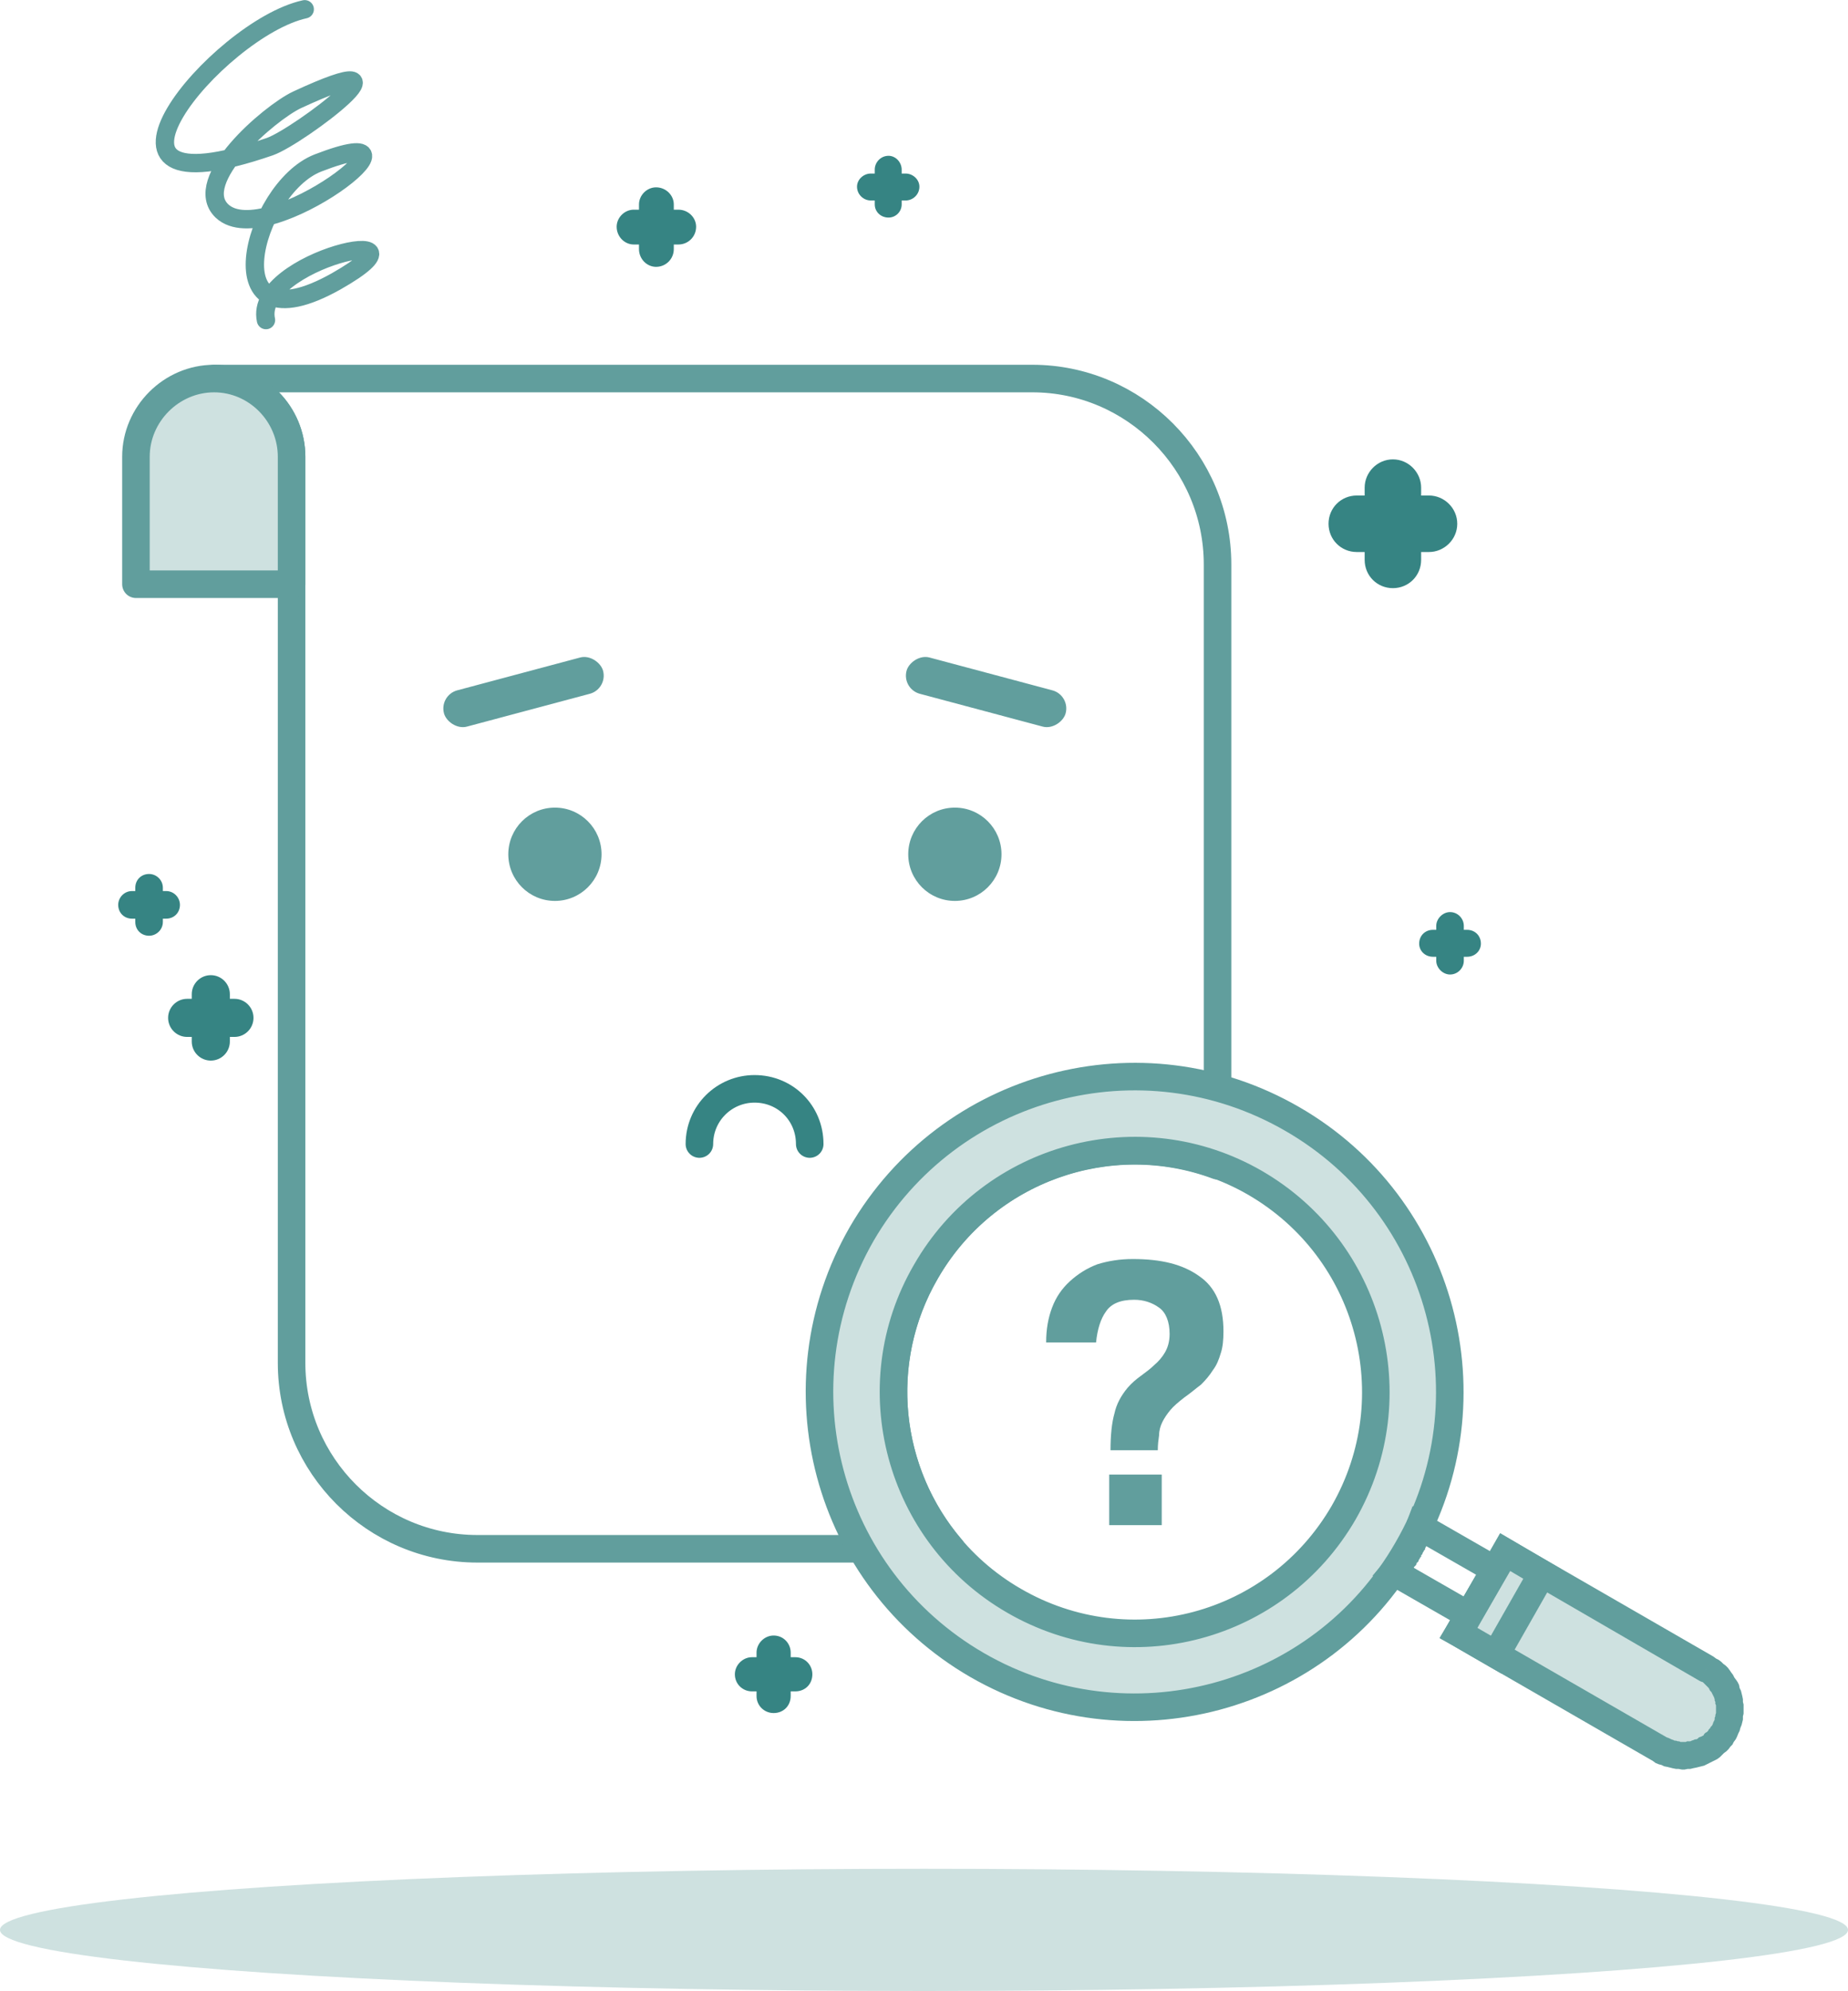 <?xml version="1.0" encoding="UTF-8"?>
<!DOCTYPE svg PUBLIC "-//W3C//DTD SVG 1.1//EN" "http://www.w3.org/Graphics/SVG/1.1/DTD/svg11.dtd">
<!-- Creator: CorelDRAW X7 -->
<svg xmlns="http://www.w3.org/2000/svg" xml:space="preserve" width="46.628mm" height="50.211mm" version="1.1" style="shape-rendering:geometricPrecision; text-rendering:geometricPrecision; image-rendering:optimizeQuality; fill-rule:evenodd; clip-rule:evenodd"
viewBox="0 0 2814 3030"
 xmlns:xlink="http://www.w3.org/1999/xlink">
 <defs>
  <style type="text/css">
   <![CDATA[
    .str3 {stroke:#619E9D;stroke-width:41.941}
    .str2 {stroke:#619E9D;stroke-width:41.941}
    .str5 {stroke:#619E9D;stroke-width:27.965;stroke-linecap:round;stroke-linejoin:round}
    .str4 {stroke:#368483;stroke-width:41.941;stroke-linecap:round;stroke-linejoin:round}
    .str0 {stroke:#619E9D;stroke-width:41.947;stroke-linecap:round;stroke-linejoin:round}
    .str1 {stroke:#619E9D;stroke-width:41.947;stroke-linecap:round;stroke-linejoin:round}
    .fil0 {fill:none}
    .fil2 {fill:#368483}
    .fil5 {fill:#619E9D}
    .fil4 {fill:#619E9D}
    .fil1 {fill:#CEE1E0}
    .fil3 {fill:#619E9D;fill-rule:nonzero}
   ]]>
  </style>
 </defs>
 <g id="Layer_x0020_1">
  <g id="_411066320">
   <path class="fil0 str0" d="M727 576l845 0c155,0 282,127 282,283l0 915c-164,-61 -353,4 -444,161 -80,138 -60,307 39,422l-722 0c-156,0 -283,-127 -283,-283l0 -1215 0 -164c0,-65 -53,-119 -118,-119l401 0z"/>
   <path class="fil1 str1" d="M326 576l0 0c65,0 118,54 118,119l0 194 -237 0 0 -194c0,-65 54,-119 119,-119z"/>
   <path class="fil2" d="M2121 699l0 0c24,0 43,20 43,43l0 12 12 0c23,0 43,19 43,43l0 0c0,24 -20,43 -43,43l-12 0 0 12c0,24 -19,43 -43,43l0 0c-24,0 -43,-19 -43,-43l0 -12 -12 0c-24,0 -43,-19 -43,-43l0 0c0,-24 19,-43 43,-43l12 0 0 -12c0,-23 19,-43 43,-43z"/>
   <path class="fil2" d="M227 1330l0 0c11,0 21,9 21,21l0 5 5 0c12,0 21,10 21,21l0 0c0,12 -9,21 -21,21l-5 0 0 5c0,12 -10,21 -21,21l0 0c-12,0 -21,-9 -21,-21l0 -5 -5 0c-12,0 -21,-9 -21,-21l0 0c0,-11 9,-21 21,-21l5 0 0 -5c0,-12 9,-21 21,-21z"/>
   <path class="fil1" d="M1968 1703c-230,-133 -523,-54 -656,175 -132,230 -54,523 176,656 218,126 493,61 634,-142 7,-11 15,-22 21,-34 7,-11 13,-23 19,-35 105,-224 23,-494 -194,-620zm-558 232c101,-176 326,-236 501,-135 176,102 236,326 135,502 -102,176 -326,236 -502,134 -175,-101 -236,-326 -134,-501z"/>
   <g>
    <g>
     <path class="fil1" d="M2625 2636l0 0c19,-34 7,-77 -26,-97l-307 -177 -71 123 307 177c34,20 77,8 97,-26z"/>
     <path id="1" class="fil3" d="M2604 2636l3 -10 39 10 0 0 -42 0 0 0zm5 -115l0 0 4 3 4 2 4 3 3 3 4 3 3 3 3 4 2 3 3 4 2 4 3 4 2 3 2 4 1 5 2 4 1 4 1 4 1 5 0 4 1 4 0 5 0 4 0 5 -1 4 0 5 -1 4 -1 4 -2 5 -1 4 -2 4 -2 5 -2 4 -36 -21 1 -2 1 -3 1 -2 1 -2 0 -3 1 -2 0 -2 1 -3 0 -2 0 -3 0 -2 0 -3 0 -2 -1 -2 0 -3 -1 -2 0 -2 -1 -3 -1 -2 -1 -2 -1 -2 -1 -2 -2 -2 -1 -2 -1 -2 -2 -2 -2 -2 -2 -2 -1 -1 -2 -2 -3 -1 -2 -1 0 0 21 -37zm-328 -141l-7 -28 28 -8 307 177 -21 37 -307 -178zm-7 -28l10 -18 18 10 -28 8zm-35 143l-29 8 -7 -28 71 -123 36 21 -71 122zm-29 8l-18 -10 11 -18 7 28zm328 141l-21 36 -307 -177 21 -36 307 177zm108 -8l-3 11 -3 4 -2 4 -3 3 -3 4 -3 3 -4 3 -3 3 -3 3 -4 3 -4 2 -4 2 -4 2 -4 2 -4 2 -4 1 -4 1 -4 1 -5 1 -4 1 -4 0 -5 1 -4 0 -5 -1 -4 0 -5 -1 -4 -1 -4 -1 -5 -1 -4 -2 -4 -1 -5 -2 -4 -3 21 -36 3 1 2 1 2 1 3 1 2 1 2 0 3 1 2 0 2 1 3 0 2 0 3 0 2 -1 3 0 2 0 2 -1 3 -1 2 -1 2 0 2 -1 2 -2 3 -1 2 -1 2 -1 1 -2 2 -2 2 -1 2 -2 1 -2 2 -2 1 -2 2 -2 -3 10 42 0z"/>
    </g>
    <polygon class="fil1 str2" points="2348,2395 2292,2362 2221,2485 2278,2518 "/>
   </g>
   <g>
    <path class="fil3" d="M2266 2407l-115 -66 21 -36 115 66 7 28 -28 8zm21 -36l18 10 -11 18 -7 -28zm-69 77l40 -69 36 20 -40 70 -28 7 -8 -28zm36 21l-10 18 -18 -11 28 -7zm-122 -95l115 66 -21 36 -115 -66 -5 -31 26 -5zm-21 36l-21 -12 16 -19 5 31zm16 -61l36 21 0 0 -1 1 0 1 -1 1 -1 2 0 1 -1 1 -1 1 -1 1 0 1 -1 2 -1 1 -1 1 -1 1 0 1 -1 1 -1 1 -1 1 0 2 -1 1 -1 1 -1 1 -1 1 -1 1 0 1 -1 1 -1 1 -1 1 -1 1 -1 1 -1 2 0 1 -1 1 -32 -27 1 -1 0 -1 1 -1 1 -1 1 -1 0 -1 1 -1 1 0 0 -1 1 -1 1 -1 0 -1 1 -1 1 -1 0 -1 1 -1 1 -1 0 -1 1 -1 1 -1 0 0 1 -1 1 -1 0 -1 1 -1 0 -1 1 -1 1 -1 0 -1 1 -1 0 -1 1 -1 0 0zm45 -44l-21 36 30 -11 0 1 0 1 -1 2 0 1 -1 1 0 1 -1 2 0 1 -1 1 0 2 -1 1 -1 1 0 1 -1 2 0 1 -1 1 0 1 -1 2 -1 1 0 1 -1 1 0 2 -1 1 -1 1 0 1 -1 1 -1 2 0 1 -1 1 -1 1 0 2 -1 1 -36 -21 0 -1 1 -1 1 -1 0 -1 1 -1 0 -1 1 -1 0 -1 1 -1 0 -1 1 -1 0 -1 1 -1 0 -1 1 -1 0 -1 1 -1 0 -1 1 -1 0 -1 1 -1 0 -1 0 -1 1 -2 0 -1 1 -1 0 -1 1 -1 0 -1 0 -1 1 -1 0 -1 30 -11zm-30 11l9 -24 21 13 -30 11z"/>
   </g>
   <path class="fil0 str3" d="M1312 1878c133,-229 426,-308 656,-175 229,132 308,426 175,655 -132,230 -426,308 -655,176 -230,-133 -308,-426 -176,-656zm98 57c101,-176 326,-236 501,-135 176,102 236,326 135,502 -102,176 -326,236 -502,134 -175,-101 -236,-326 -134,-501z"/>
   <g>
    <circle class="fil4" cx="845" cy="1300" r="71"/>
    <circle class="fil4" cx="1454" cy="1300" r="71"/>
   </g>
   <g>
    <rect class="fil4" transform="matrix(0.412 -0.11 0.11 0.412 668.69 1057.87)" width="588" height="134" rx="67" ry="67"/>
    <rect class="fil4" transform="matrix(-0.412 -0.11 -0.11 0.412 1630.05 1057.87)" width="588" height="134" rx="67" ry="67"/>
   </g>
   <path class="fil2" d="M999 285l0 0c15,0 27,12 27,26l0 8 7 0c15,0 27,12 27,26l0 0c0,15 -12,27 -27,27l-7 0 0 7c0,15 -12,27 -27,27l0 0c-14,0 -26,-12 -26,-27l0 -7 -8 0c-14,0 -26,-12 -26,-27l0 0c0,-14 12,-26 26,-26l8 0 0 -8c0,-14 12,-26 26,-26z"/>
   <path class="fil2" d="M1178 2489l0 0c15,0 26,12 26,26l0 7 7 0c15,0 26,12 26,26l0 0c0,15 -11,26 -26,26l-7 0 0 7c0,15 -11,26 -26,26l0 0c-14,0 -26,-11 -26,-26l0 -7 -7 0c-14,0 -26,-11 -26,-26l0 0c0,-14 12,-26 26,-26l7 0 0 -7c0,-14 12,-26 26,-26z"/>
   <path class="fil2" d="M2208 1388l0 0c12,0 21,10 21,21l0 6 5 0c12,0 21,9 21,21l0 0c0,11 -9,20 -21,20l-5 0 0 6c0,11 -9,21 -21,21l0 0c-11,0 -21,-10 -21,-21l0 -6 -5 0c-12,0 -21,-9 -21,-20l0 0c0,-12 9,-21 21,-21l5 0 0 -6c0,-11 10,-21 21,-21z"/>
   <path class="fil2" d="M321 1484l0 0c16,0 29,13 29,29l0 7 7 0c16,0 29,13 29,29l0 0c0,16 -13,29 -29,29l-7 0 0 7c0,16 -13,29 -29,29l0 0c-16,0 -29,-13 -29,-29l0 -7 -7 0c-16,0 -29,-13 -29,-29l0 0c0,-16 13,-29 29,-29l7 0 0 -7c0,-16 13,-29 29,-29z"/>
   <path class="fil2" d="M1353 237l0 0c11,0 20,10 20,21l0 6 6 0c11,0 21,9 21,20l0 0c0,12 -10,21 -21,21l-6 0 0 6c0,11 -9,20 -20,20l0 0c-12,0 -21,-9 -21,-20l0 -6 -6 0c-11,0 -21,-9 -21,-21l0 0c0,-11 10,-20 21,-20l6 0 0 -6c0,-11 9,-21 21,-21z"/>
   <path class="fil0 str4" d="M1065 1741c0,-47 38,-84 84,-84 47,0 84,37 84,84"/>
   <path class="fil0 str5" d="M464 14c-133,29 -375,320 -53,209 45,-16 237,-162 41,-71 -42,20 -162,123 -114,169 69,65 340,-148 146,-73 -100,39 -164,288 28,180 167,-95 -127,-33 -107,59"/>
   <ellipse class="fil1" cx="1407" cy="2937" rx="1407" ry="93"/>
   <path class="fil5" d="M1689 2321l0 -77 80 0 0 77 -80 0zm2 -114c0,-23 2,-42 6,-56 3,-14 10,-27 20,-39 6,-7 13,-13 20,-18 8,-6 15,-11 21,-17 6,-5 12,-12 16,-19 4,-7 7,-16 7,-28 0,-19 -6,-33 -16,-40 -11,-8 -24,-12 -38,-12 -21,0 -35,6 -43,18 -8,11 -13,27 -15,47l-76 0c0,-20 3,-37 9,-53 6,-16 15,-29 27,-40 12,-11 26,-20 42,-26 16,-5 34,-8 54,-8 43,0 76,8 101,26 25,17 37,45 37,84 0,13 -1,24 -4,33 -3,10 -6,18 -12,26 -5,8 -11,15 -18,22 -8,6 -16,13 -26,20 -9,7 -16,13 -21,19 -5,6 -9,12 -12,18 -3,6 -5,13 -5,20 -1,7 -2,14 -2,23l-72 0z"/>
  </g>
 </g>
</svg>
